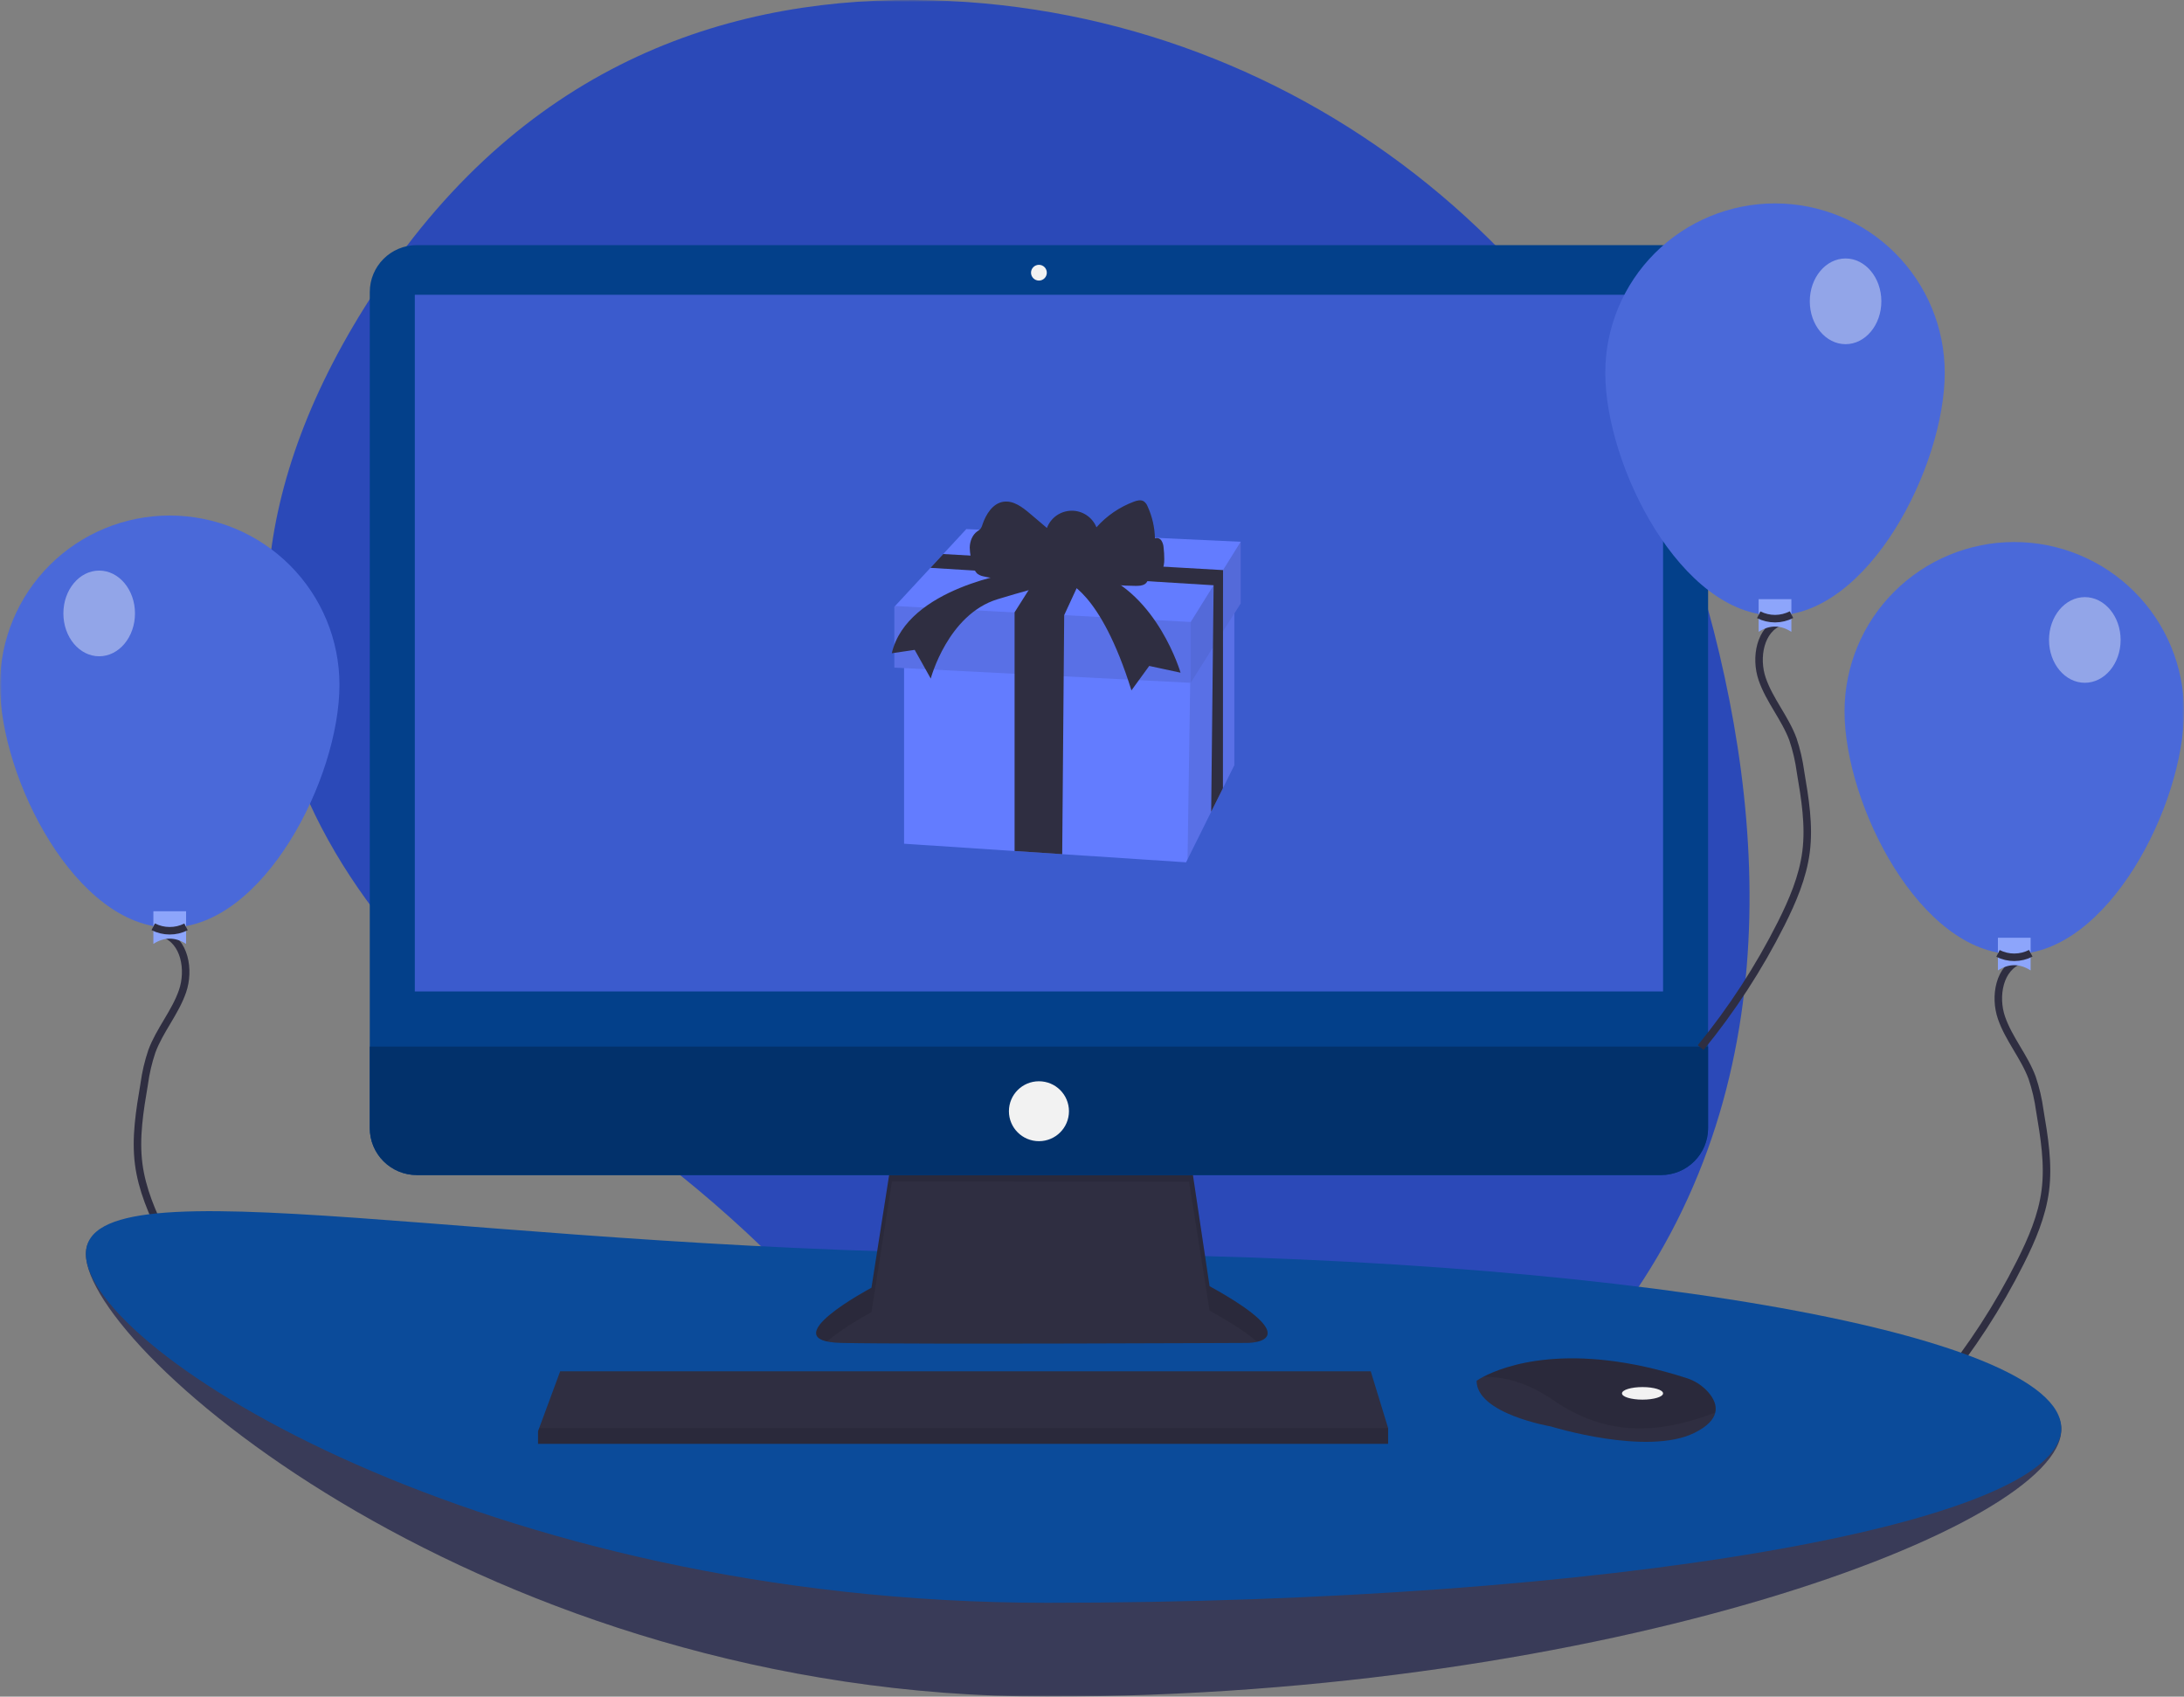 <svg width="582" height="452" viewBox="0 0 582 452" fill="none" xmlns="http://www.w3.org/2000/svg">
<rect x="0" y="0" width="582" height="452" fill="#808080" stroke="none"/>
<mask id="mask0_1_1074" style="mask-type:luminance" maskUnits="userSpaceOnUse" x="0" y="0" width="582" height="452">
<path d="M582 0H0V452H582V0Z" fill="white"/>
</mask>
<g mask="url(#mask0_1_1074)">
<path d="M456.71 168.14C432.23 72.15 347.66 2.86 248.38 0.08C195.9 -1.38 140.67 15.97 100.47 76.72C28.59 185.31 104.88 260.34 158.07 296C183.77 313.26 206.93 334.01 226.87 357.66C262.8 400.18 331.91 453.02 414.23 370.23C473.9 310.23 473.01 232.07 456.71 168.14Z" fill="#2B49B8"/>
<path d="M582 189.51C582 214.42 561.75 254.18 536.77 254.18C511.79 254.18 491.54 214.42 491.54 189.51C491.54 177.55 496.3 166.07 504.79 157.62C513.27 149.16 524.77 144.4 536.77 144.4C548.77 144.4 560.27 149.16 568.75 157.62C577.23 166.07 582 177.55 582 189.51Z" fill="#4A69D9"/>
<path d="M538.44 255.79C532.76 257.74 531.4 265.47 533.36 271.14C535.31 276.81 539.45 281.51 541.53 287.13C542.49 289.97 543.17 292.89 543.57 295.85C544.76 302.9 545.96 310.08 545.04 317.18C544.17 323.91 541.44 330.25 538.38 336.32C532.48 348.07 525.29 359.13 516.96 369.3" stroke="#2F2E41" stroke-width="2"/>
<path d="M541.13 258.53C538.22 256.67 535.32 256.67 532.41 258.53V249.83H541.13V258.53Z" fill="#8DA5FB"/>
<path d="M532.43 254C533.79 254.68 535.29 255.04 536.8 255.03C538.32 255.02 539.82 254.66 541.17 253.96" stroke="#2F2E41" stroke-width="2"/>
<path opacity="0.4" d="M555.57 181.9C560.84 181.9 565.11 176.79 565.11 170.49C565.11 164.19 560.84 159.08 555.57 159.08C550.3 159.08 546.03 164.19 546.03 170.49C546.03 176.79 550.3 181.9 555.57 181.9Z" fill="white"/>
<path d="M0 182.45C0 207.36 20.25 247.12 45.23 247.12C70.21 247.12 90.46 207.36 90.46 182.45C90.46 170.48 85.7 159.01 77.21 150.55C68.73 142.09 57.23 137.34 45.23 137.34C33.23 137.34 21.73 142.09 13.25 150.55C4.77 159.01 0 170.48 0 182.45Z" fill="#4A69D9"/>
<path d="M43.56 248.72C49.24 250.67 50.6 258.4 48.64 264.07C46.69 269.74 42.55 274.44 40.47 280.07C39.51 282.9 38.83 285.82 38.43 288.78C37.24 295.84 36.04 303.02 36.96 310.11C37.83 316.84 40.56 323.19 43.62 329.26C49.52 341 56.71 352.06 65.04 362.24" stroke="#2F2E41" stroke-width="2"/>
<path d="M40.87 251.46C43.78 249.6 46.68 249.6 49.59 251.46V242.77H40.87V251.46Z" fill="#8DA5FB"/>
<path d="M49.57 246.93C48.21 247.62 46.71 247.97 45.2 247.96C43.68 247.96 42.18 247.59 40.83 246.9" stroke="#2F2E41" stroke-width="2"/>
<path opacity="0.4" d="M26.43 174.84C31.7 174.84 35.97 169.73 35.97 163.42C35.97 157.12 31.7 152.01 26.43 152.01C21.16 152.01 16.89 157.12 16.89 163.42C16.89 169.73 21.16 174.84 26.43 174.84Z" fill="white"/>
<path d="M549.3 380.81C549.3 406.47 428.29 452 279.01 452C129.73 452 22.89 359.73 22.89 334.07C22.89 308.41 129.73 359.07 279.01 359.07C428.29 359.07 549.3 355.15 549.3 380.81Z" fill="#3F3D56"/>
<path opacity="0.1" d="M549.3 380.81C549.3 406.47 428.29 452 279.01 452C129.73 452 22.89 359.73 22.89 334.07C22.89 308.41 129.73 359.07 279.01 359.07C428.29 359.07 549.3 355.15 549.3 380.81Z" fill="#02316B"/>
<path d="M549.3 380.54C549.3 406.2 428.29 427 279.01 427C129.73 427 22.89 359.73 22.89 334.07C22.89 308.41 129.73 334.07 279.01 334.07C428.29 334.07 549.3 354.87 549.3 380.54Z" fill="#0B4B9A"/>
<path d="M237.7 308.22L232.23 343.07C232.23 343.07 205.28 357.35 224.23 357.77C243.17 358.19 332.44 357.77 332.44 357.77C332.44 357.77 349.7 357.77 322.33 342.65L316.86 306.12L237.7 308.22Z" fill="#2F2E41"/>
<path opacity="0.1" d="M220.41 357.39C224.72 353.57 232.23 349.59 232.23 349.59L237.7 314.74L316.86 314.81L322.33 349.17C328.71 352.7 332.67 355.4 334.98 357.47C338.5 356.67 342.34 353.7 322.33 342.65L316.86 306.12L237.7 308.22L232.23 343.07C232.23 343.07 209.58 355.07 220.41 357.39Z" fill="black"/>
<path d="M442.64 65.3H111.08C104.15 65.3 98.54 70.9 98.54 77.81V300.54C98.54 307.45 104.15 313.05 111.08 313.05H442.64C449.56 313.05 455.18 307.45 455.18 300.54V77.81C455.18 70.9 449.56 65.3 442.64 65.3Z" fill="#03408A"/>
<path d="M443.18 78.53H110.54V264.13H443.18V78.53Z" fill="#3B5BCD"/>
<path d="M276.86 74.75C278.02 74.75 278.96 73.81 278.96 72.65C278.96 71.49 278.02 70.55 276.86 70.55C275.7 70.55 274.75 71.49 274.75 72.65C274.75 73.81 275.7 74.75 276.86 74.75Z" fill="#F2F2F2"/>
<path d="M455.18 278.82V300.54C455.18 302.18 454.85 303.81 454.22 305.33C453.59 306.85 452.67 308.22 451.5 309.39C450.34 310.55 448.96 311.47 447.44 312.1C445.91 312.72 444.28 313.05 442.64 313.05H111.08C109.43 313.05 107.8 312.72 106.28 312.1C104.76 311.47 103.38 310.55 102.21 309.39C101.05 308.22 100.12 306.85 99.49 305.33C98.86 303.81 98.54 302.18 98.54 300.54V278.82H455.18Z" fill="#02316B"/>
<path d="M369.91 380.44V384.64H143.38V381.28L143.69 380.44L149.28 365.33H365.28L369.91 380.44ZM457.09 376.33C456.68 378.09 455.12 379.95 451.6 381.7C438.97 388 413.28 380.02 413.28 380.02C413.28 380.02 393.49 376.66 393.49 367.85C394.05 367.47 394.63 367.12 395.23 366.82C400.54 364.02 418.15 357.1 449.37 367.11C451.67 367.83 453.72 369.17 455.3 370.99C456.57 372.47 457.56 374.34 457.09 376.33Z" fill="#2F2E41"/>
<path opacity="0.1" d="M457.09 376.33C441.63 382.24 427.85 382.68 413.7 372.88C406.57 367.95 400.09 366.72 395.23 366.82C400.54 364.02 418.15 357.1 449.37 367.11C451.67 367.83 453.72 369.17 455.3 370.99C456.57 372.47 457.56 374.34 457.09 376.33Z" fill="black"/>
<path d="M437.7 372.88C440.73 372.88 443.18 372.13 443.18 371.21C443.18 370.28 440.73 369.53 437.7 369.53C434.68 369.53 432.23 370.28 432.23 371.21C432.23 372.13 434.68 372.88 437.7 372.88ZM276.86 304.02C281.28 304.02 284.86 300.45 284.86 296.04C284.86 291.63 281.28 288.06 276.86 288.06C272.44 288.06 268.86 291.63 268.86 296.04C268.86 300.45 272.44 304.02 276.86 304.02Z" fill="#F2F2F2"/>
<path opacity="0.1" d="M369.91 380.44V384.64H143.38V381.28L143.69 380.44H369.91Z" fill="black"/>
<path d="M474.69 165.57C469 167.52 467.64 175.25 469.6 180.92C471.55 186.59 475.69 191.29 477.78 196.92C478.73 199.75 479.41 202.67 479.81 205.64C481 212.69 482.2 219.87 481.28 226.96C480.41 233.69 477.68 240.04 474.63 246.11C468.72 257.85 461.53 268.91 453.2 279.09" stroke="#2F2E41" stroke-width="2"/>
<path d="M518.24 99.3C518.24 124.21 497.99 163.97 473.01 163.97C448.03 163.97 427.78 124.21 427.78 99.3C427.78 87.33 432.55 75.86 441.03 67.4C449.51 58.94 461.02 54.19 473.01 54.19C485.01 54.19 496.51 58.94 504.99 67.4C513.48 75.86 518.24 87.33 518.24 99.3Z" fill="#4A69D9"/>
<path d="M477.37 168.32C474.46 166.46 471.56 166.46 468.65 168.32V159.62H477.37V168.32Z" fill="#8DA5FB"/>
<path d="M468.67 163.78C470.03 164.47 471.53 164.82 473.05 164.82C474.56 164.81 476.06 164.44 477.41 163.75" stroke="#2F2E41" stroke-width="2"/>
<path opacity="0.4" d="M491.81 91.69C497.08 91.69 501.35 86.58 501.35 80.28C501.35 73.97 497.08 68.86 491.81 68.86C486.54 68.86 482.28 73.97 482.28 80.28C482.28 86.58 486.54 91.69 491.81 91.69Z" fill="white"/>
<path d="M328.93 156.82V203.85L316.46 228.93V228.94L316.07 229.73L283.06 227.56L270.37 226.72L240.92 224.78V168.52L270.37 169.35L283.54 169.72L316.86 170.66L328.93 156.82Z" fill="#637CFF"/>
<path opacity="0.1" d="M328.93 159.59V203.85L325.89 209.98L322.76 216.26L316.46 228.93L317.17 181.9L317.31 172.41L323.3 165.81V165.8L325.91 162.92L328.93 159.59Z" fill="black"/>
<path d="M330.62 144.33V160.75L328.93 163.44L325.91 168.25L323.23 172.5L317.31 181.91L317.17 181.9L238.33 177.86V161.65L238.53 161.44L247.94 151.28L251.35 147.6L257.51 140.95L330.62 144.33Z" fill="#637CFF"/>
<path opacity="0.1" d="M317.31 165.7V181.91L238.33 177.86V161.65L238.53 161.44L317.31 165.7Z" fill="black"/>
<path opacity="0.15" d="M330.62 144.33V160.75L317.31 181.91V165.7L330.62 144.33Z" fill="black"/>
<path d="M325.92 151.88L325.91 162.92V168.25L325.89 209.98L322.76 216.26L323.23 172.5L323.3 165.81V165.8L323.41 155.92L247.94 151.28L251.35 147.6L325.92 151.88Z" fill="#2F2E41"/>
<path d="M288.88 152.43L283.59 163.88L283.54 169.72L283.06 227.56L270.37 226.72V163.12L277.14 152.43H288.88Z" fill="#2F2E41"/>
<path d="M271.46 153.2C268.41 154.21 265.13 154.33 262.01 153.53C261.4 153.41 260.83 153.15 260.35 152.76C259.83 152.19 259.47 151.49 259.32 150.73C258.77 149.17 258.46 147.54 258.42 145.88C258.45 144.23 259.09 142.51 260.44 141.55C260.71 141.38 260.97 141.19 261.21 140.97C261.49 140.62 261.69 140.21 261.8 139.77C262.73 137.02 264.52 134.11 267.39 133.67C270.05 133.27 272.46 135.12 274.5 136.85L278.99 140.66C279.49 139.32 280.38 138.17 281.54 137.35C282.71 136.53 284.1 136.08 285.53 136.06C286.95 136.04 288.35 136.45 289.54 137.24C290.73 138.03 291.65 139.16 292.19 140.48C294.9 137.42 298.33 135.08 302.16 133.65C303.01 133.33 304.01 133.08 304.79 133.55C305.26 133.9 305.63 134.38 305.83 134.94C307.05 137.61 307.71 140.49 307.77 143.42C308.09 143.32 308.43 143.32 308.74 143.42C309.05 143.53 309.32 143.74 309.5 144.02C309.85 144.58 310.05 145.23 310.08 145.89C310.2 146.91 310.26 147.94 310.26 148.97C310.26 150.05 310.16 151.23 309.45 152.05C308.53 153.11 306.95 153.23 305.54 153.26C306.22 153.86 305.89 155.06 305.14 155.57C304.39 156.08 303.42 156.09 302.52 156.08C299.03 156.05 295.31 155.95 292.41 154.02C291.27 153.25 290.31 152.24 289.16 151.48C286.34 149.62 282.8 149.53 279.54 149.68C276.6 149.82 274.27 152.26 271.46 153.2Z" fill="#2F2E41"/>
<path d="M270.82 152.43C270.82 152.43 241.71 156.48 237.65 174.03L243.75 173.13L248.03 180.78C248.03 180.78 252.55 163.68 265.86 159.63C279.17 155.58 283.91 154.9 283.91 154.9C283.91 154.9 293.16 157.15 301.51 183.93L306.25 177.41L314.6 179.21C314.6 179.21 308.51 158.28 292.04 152.43H270.82Z" fill="#2F2E41"/>
</g>
</svg>
